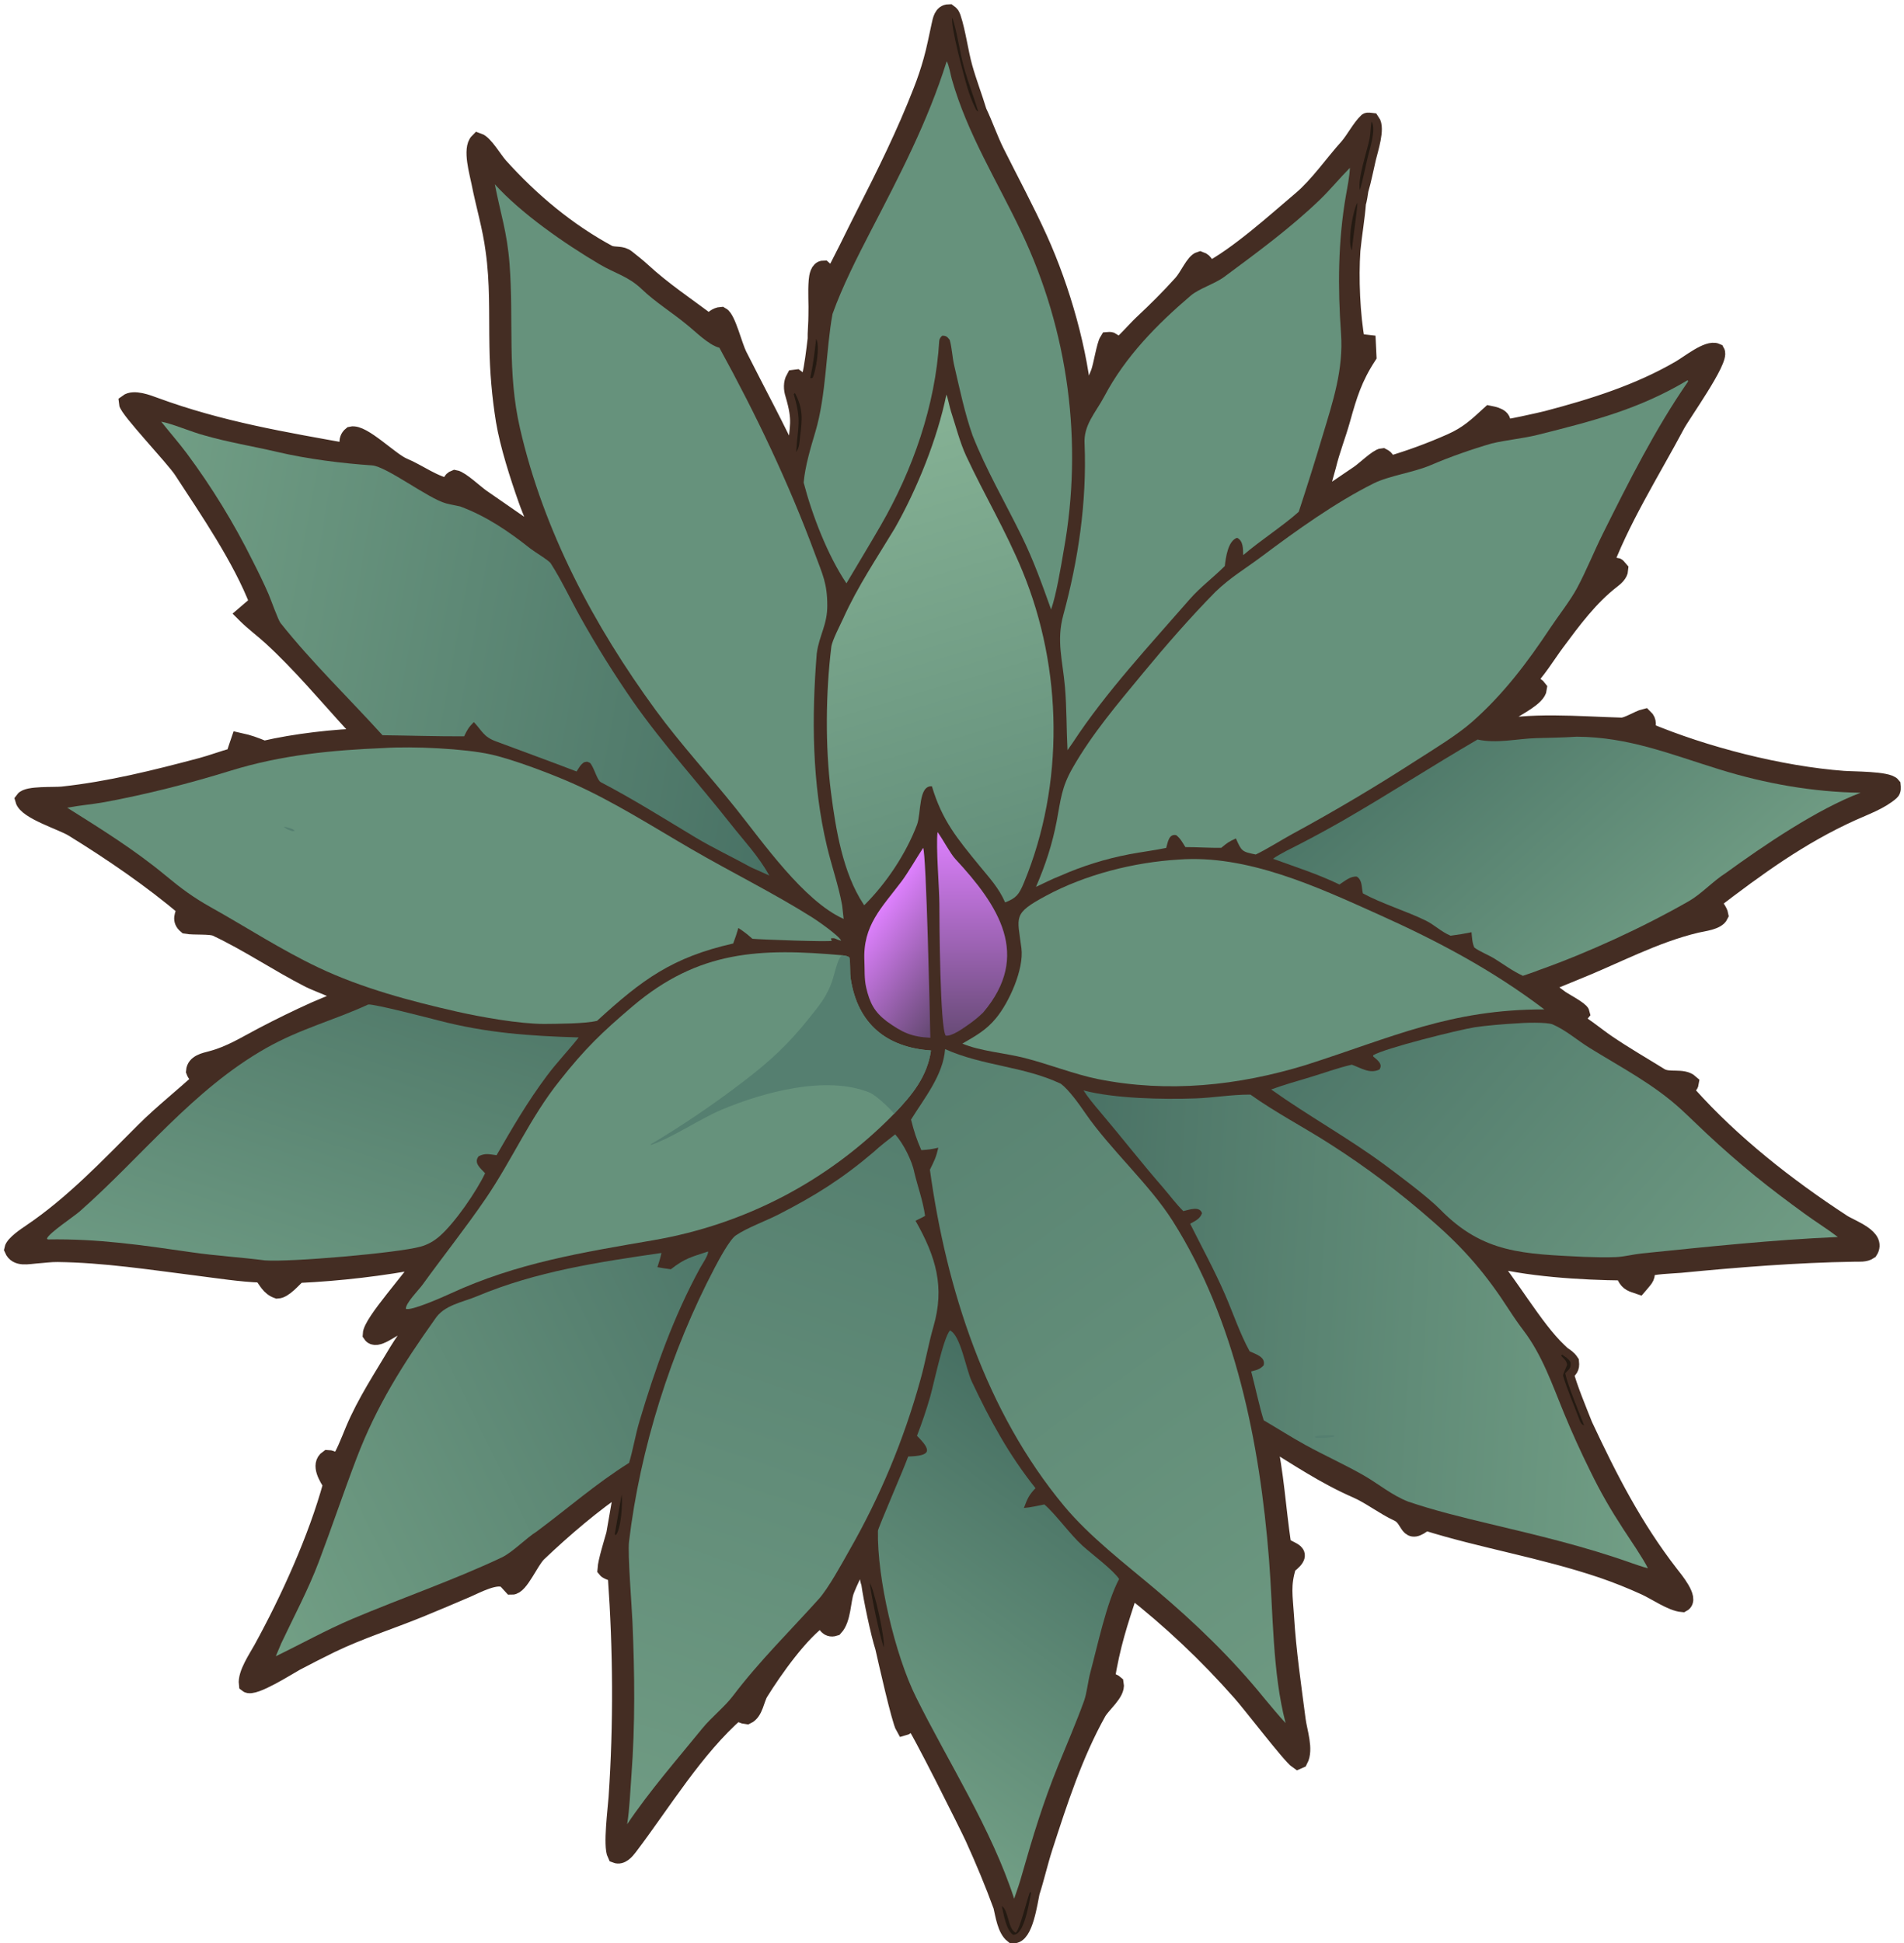 <svg width="446" height="455" viewBox="0 0 446 455" fill="none" xmlns="http://www.w3.org/2000/svg">
<mask id="path-1-outside-1_3014_529" maskUnits="userSpaceOnUse" x="0" y="0" width="446" height="456" fill="black">
<rect fill="white" width="446" height="456"/>
<path d="M194.435 66.016C197.27 60.99 199.861 55.404 202.492 50.253C207.32 40.798 212.085 31.168 215.923 21.267C216.83 18.963 217.618 16.615 218.285 14.231C219.069 11.473 219.567 8.735 220.188 5.946C220.464 4.702 220.73 3.03 222.25 3C222.844 3.438 222.787 3.454 223.087 4.146C224.266 7.712 224.784 12.138 225.815 15.819C226.793 19.316 228.102 22.653 229.152 26.138C230.616 29.193 231.791 32.652 233.299 35.666C236.67 42.414 240.294 49.119 243.406 55.993C248.639 67.551 252.957 82.426 253.906 95.154C255.241 92.513 256.399 90.096 257.473 87.336C258.12 85.672 258.823 80.884 259.54 79.746C260.388 79.688 259.954 79.638 260.846 80.172C261.151 80.759 261.244 81.007 261.469 81.632C262.97 80.752 266.053 77.15 267.535 75.767C270.824 72.697 273.813 69.721 276.827 66.384C278.375 64.668 279.686 61.3 281.11 60.88C282.405 61.317 282.465 62.338 282.765 63.563C289.899 59.894 298.699 51.886 304.868 46.67C308.72 43.411 312.409 38.109 315.794 34.37C317.321 32.569 318.654 29.933 320.232 28.438C320.4 28.279 320.953 28.411 321.27 28.445C322.444 30.068 320.836 34.922 320.347 36.961C319.779 39.337 319.237 42.21 318.549 44.506C318.446 45.141 318.213 46.944 317.983 47.423C317.71 51.07 317.024 54.906 316.665 58.626C316.231 65.095 316.578 73.748 317.748 80.097L320.287 80.386L320.431 83.391C317.137 88.459 315.909 92.435 314.313 98.165C313.311 101.768 311.877 105.355 310.993 109.013C310.429 110.981 309.264 115.566 308.464 117.295L308.888 117.062C312.143 115.263 315.183 113.004 318.276 110.953C319.62 110.063 322.727 107.025 323.823 106.942C324.808 107.44 324.811 107.904 324.993 108.959C330.152 107.452 334.989 105.687 339.911 103.501C343.788 101.78 345.924 99.79 348.966 96.995C350.96 97.394 352.684 97.97 351.507 100.3C351.984 100.592 361.422 98.437 362.354 98.192C373.116 95.363 383.861 92.004 393.526 86.373C395.696 85.12 400.117 81.511 402.042 82.379C403.12 84.27 394.044 96.907 392.699 99.434C386.869 110.396 379.406 122.127 375.261 133.83C376.081 133.758 377.875 133.742 378.421 133.361L378.323 132.49C378.922 132.586 378.886 132.767 379.406 133.351C379.334 134.358 378.378 135.182 377.58 135.799C372.418 139.779 368.427 145.175 364.562 150.377C362.508 153.14 359.83 157.526 357.366 159.8C358.471 160.103 359.71 160.288 360.37 161.192C360.149 163.262 355.35 165.537 353.72 166.699C351.838 168.041 350.167 169.425 348.397 170.916C358.433 168.629 369.601 169.736 379.812 170.017C381.2 170.056 383.822 168.324 385.215 167.987C386.145 168.864 385.932 169.91 385.555 171.053C399.206 176.817 417.068 181.383 431.835 182.482C434.1 182.651 442.16 182.567 443.222 183.914C443.265 184.387 443.356 185.018 442.937 185.387C440.508 187.533 436.831 188.838 433.834 190.191C421.659 195.688 411.609 203.028 401.025 211.126C401.612 212.02 402.701 213.265 402.871 214.256C402.176 215.739 398.99 216.04 397.412 216.414C387.425 218.782 378.198 223.849 368.686 227.623C366.217 228.601 363.63 229.838 361.074 230.449C362.551 231.64 363.961 232.731 365.505 233.834C366.43 234.496 370.213 236.461 370.39 237.221C369.798 237.981 369.379 238.197 368.571 238.756C371.409 240.367 373.857 242.505 376.554 244.336C380.524 247.033 384.798 249.495 388.883 252.032C390.937 253.307 394.143 251.953 395.94 253.564C395.763 254.707 394.025 254.654 395.48 256.28C405.848 267.859 418.592 277.831 431.591 286.32C433.638 287.655 439.928 289.7 437.883 292.87C436.901 293.546 435.45 293.392 434.273 293.411C420.685 293.625 407.138 294.713 393.618 296.022C392.225 296.156 386.426 296.312 385.594 297.084C385.819 298.93 385.464 299.146 384.326 300.517C384.184 300.685 384.043 300.853 383.899 301.02C382.374 300.498 381.502 300.368 380.747 298.865C380.576 298.515 380.418 298.16 380.274 297.801C370.661 297.71 357.251 296.916 348.117 294.298C353.324 300.162 359.377 310.959 365.003 316.293L365.888 317.137C366.801 317.785 367.279 318.017 367.885 318.923C368.031 320.364 367.609 320.494 366.634 321.532C367.252 324.401 369.925 330.804 371.069 333.707C376.911 346.192 382.748 357.592 391.239 368.547C392.155 369.729 396.089 374.404 394.085 375.451C391.58 375.252 387.845 372.615 385.352 371.486C382.075 369.99 378.728 368.655 375.321 367.485C361.127 362.705 347.455 360.579 333.911 356.335C329.397 360.027 330.59 355.655 327.462 354.216C324.23 352.735 320.92 350.155 317.83 348.805C310.302 345.519 303.928 341.206 296.949 336.901C298.728 344.792 299.205 353.171 300.38 361.156C300.704 363.369 306.666 362.765 301.67 366.557C300.212 371.179 300.831 373.716 301.121 378.489C301.617 386.642 302.799 394.62 303.849 402.706C304.213 405.499 305.707 409.581 304.405 412.046L303.997 412.226C302.341 411.128 293.09 398.99 290.642 396.265C282.798 387.359 274.144 379.201 264.792 371.896C262.009 380.433 260.484 384.839 259.043 393.551C259.981 393.894 260.499 393.58 261.244 394.234C261.659 396.37 258.219 398.969 257.13 400.92C251.614 410.804 248.047 421.832 244.573 432.562C243.451 436.045 242.644 439.67 241.543 443.076C241.064 445.277 239.983 453.296 237.276 452.992C235.617 451.702 235.157 448.365 234.665 446.284C232.692 440.878 230.432 435.479 228.051 430.241C226.975 427.868 214.966 403.816 213.948 403.054C213.135 402.447 212.524 404.171 211.775 404.365C210.838 402.773 207.637 388.509 206.998 385.702C205.901 382.279 204.241 374.32 203.728 370.654C202.912 368.523 203.219 364.611 202.398 363.712C201.601 364.359 198.492 371.256 198.044 372.56C197.282 374.78 197.352 379.102 195.524 381.051C193.82 381.608 193.3 379.958 192.66 378.656C187.64 381.938 181.231 391.014 177.985 396.262C177.031 397.801 176.797 400.841 174.946 401.704C173.919 401.591 173.612 401.311 172.69 400.771C162.837 409.373 155.249 422.021 147.354 432.43C146.639 433.375 145.505 434.707 144.258 434.214C143.244 432.183 144.368 423.586 144.555 420.842C145.722 403.643 145.606 386.337 144.382 369.173C144.304 368.077 142.51 368.12 141.95 367.411C142.062 365.637 143.444 361.195 144.001 359.217L145.621 349.911C145.608 349.489 145.815 347.911 145.87 347.403C138.995 352.023 132.068 357.93 126.067 363.649C124.15 365.476 121.814 371.414 119.869 371.374C119.602 371.088 118.709 370.05 118.49 369.892C116.434 368.406 111.427 371.155 109.358 372.038C105.736 373.596 102.101 375.125 98.454 376.626C91.598 379.436 84.262 381.747 77.598 384.961C74.799 386.333 72.019 387.747 69.261 389.202C67.613 390.094 59.323 395.411 57.942 394.294C57.64 391.916 60.212 388.183 61.351 386.11C67.683 374.6 74.23 360.181 77.696 347.497C76.755 346.025 74.73 342.932 76.812 341.491C77.943 341.515 78.382 342.273 78.912 343.133C80.694 340.516 81.667 337.766 82.882 334.863C85.618 328.333 89.556 322.438 93.15 316.365C94.257 314.493 95.706 312.729 96.647 310.784L96.497 310.502C94.413 311.154 94.665 310.238 93.188 310.523C91.832 310.784 88.125 314.155 86.964 312.403C87.088 309.545 96.754 299.141 98.99 295.276L99.189 294.926C89.487 296.772 79.668 297.93 69.803 298.393C68.559 299.546 66.521 301.974 65.002 302.044C63.083 301.363 62.585 299.858 61.337 298.311C56.295 298.127 51.197 297.305 46.176 296.674C35.342 295.31 24.472 293.615 13.531 293.481C11.814 293.459 10.251 293.704 8.57 293.814C6.589 293.944 3.94 294.701 3 292.486C3.237 291.266 6.106 289.338 7.159 288.636C17.097 281.933 25.308 273.233 33.75 264.807C38.198 260.367 42.929 256.735 47.419 252.528L47.22 252.391L46.897 252.161C46.192 251.672 45.879 251.607 45.576 250.795C45.72 248.911 47.893 248.481 49.485 248.064C53.97 246.887 57.419 244.665 61.512 242.522C65.552 240.4 69.655 238.401 73.815 236.526C74.368 236.272 81.925 233.081 81.609 233.352C80.88 232.635 74.105 230.097 72.51 229.286C65.107 225.525 58.145 220.756 50.653 217.237C49.325 216.614 45.508 216.968 43.671 216.652C42.209 215.448 42.898 214.254 43.525 212.712C35.538 205.905 26.027 199.429 17.076 193.913C14.579 192.375 6.269 189.874 5.556 187.26C6.491 185.973 12.623 186.367 14.641 186.151C25.67 184.967 36.424 182.275 47.124 179.435C49.684 178.755 52.246 177.768 54.88 177.05C55.207 175.926 55.662 174.678 56.04 173.556C58.433 174.078 59.551 174.539 61.84 175.451C69.066 173.764 78.514 172.653 85.895 172.523C84.804 171.697 83.821 170.732 82.897 169.724C76.512 162.764 70.432 155.433 63.448 149.057C61.554 147.328 59.484 145.816 57.648 144.006L57.429 143.787C58.461 142.91 59.486 142.025 60.505 141.133C56.488 130.704 48.79 119.489 42.678 110.12C40.737 107.144 29.936 95.851 29.821 94.297C31.334 93.157 34.61 94.431 36.196 95.014C51.574 100.672 66.441 103.129 82.449 105.994C81.591 104.76 80.947 102.944 82.307 101.857C84.967 101.233 91.439 107.958 94.531 109.221C97.85 110.576 101.915 113.662 105.6 114.111C105.697 113.064 105.543 112.434 106.564 112.046C107.926 112.276 111.298 115.463 112.761 116.484L121.216 122.339C123.055 123.592 125.329 124.993 126.962 126.448C126.021 123.28 124.494 120.095 123.391 116.972C121.439 111.449 119.104 104.189 118.152 98.481C117.227 92.716 116.724 86.892 116.646 81.055C116.507 73.4 116.819 66.177 115.727 58.546C115.04 53.189 113.453 48.006 112.418 42.724C111.972 40.445 110.327 34.827 112.027 33.138C113.515 33.65 115.724 37.455 117.006 38.879C124.382 47.076 132.922 54.215 142.658 59.448C144.139 59.963 145.568 59.439 146.847 60.479C148.026 61.427 149.296 62.408 150.407 63.432C155.317 67.961 160.749 71.555 166.083 75.552C167.017 74.779 167.778 73.935 168.939 73.859C170.369 74.62 171.879 80.965 172.987 83.166C177.325 91.779 181.939 100.225 185.953 108.99C186.099 107.912 186.202 106.861 186.497 105.817C186.872 99.612 187.843 98.763 185.923 92.278C185.539 91.094 185.476 89.679 186.099 88.568L186.557 88.51C187.321 89.026 188.492 90.85 189.34 91.844C189.419 90.43 189.488 89.913 189.795 88.53C190.477 85.306 190.804 82.605 191.186 79.35C191.123 78.311 191.391 75.267 191.367 73.813C191.454 71.136 191.209 68.383 191.428 65.717C191.507 64.751 191.779 63.012 192.925 63.001C193.896 63.823 194.091 64.81 194.435 66.016Z"/>
</mask>
<path d="M194.435 66.016C197.27 60.99 199.861 55.404 202.492 50.253C207.32 40.798 212.085 31.168 215.923 21.267C216.83 18.963 217.618 16.615 218.285 14.231C219.069 11.473 219.567 8.735 220.188 5.946C220.464 4.702 220.73 3.03 222.25 3C222.844 3.438 222.787 3.454 223.087 4.146C224.266 7.712 224.784 12.138 225.815 15.819C226.793 19.316 228.102 22.653 229.152 26.138C230.616 29.193 231.791 32.652 233.299 35.666C236.67 42.414 240.294 49.119 243.406 55.993C248.639 67.551 252.957 82.426 253.906 95.154C255.241 92.513 256.399 90.096 257.473 87.336C258.12 85.672 258.823 80.884 259.54 79.746C260.388 79.688 259.954 79.638 260.846 80.172C261.151 80.759 261.244 81.007 261.469 81.632C262.97 80.752 266.053 77.15 267.535 75.767C270.824 72.697 273.813 69.721 276.827 66.384C278.375 64.668 279.686 61.3 281.11 60.88C282.405 61.317 282.465 62.338 282.765 63.563C289.899 59.894 298.699 51.886 304.868 46.67C308.72 43.411 312.409 38.109 315.794 34.37C317.321 32.569 318.654 29.933 320.232 28.438C320.4 28.279 320.953 28.411 321.27 28.445C322.444 30.068 320.836 34.922 320.347 36.961C319.779 39.337 319.237 42.21 318.549 44.506C318.446 45.141 318.213 46.944 317.983 47.423C317.71 51.07 317.024 54.906 316.665 58.626C316.231 65.095 316.578 73.748 317.748 80.097L320.287 80.386L320.431 83.391C317.137 88.459 315.909 92.435 314.313 98.165C313.311 101.768 311.877 105.355 310.993 109.013C310.429 110.981 309.264 115.566 308.464 117.295L308.888 117.062C312.143 115.263 315.183 113.004 318.276 110.953C319.62 110.063 322.727 107.025 323.823 106.942C324.808 107.44 324.811 107.904 324.993 108.959C330.152 107.452 334.989 105.687 339.911 103.501C343.788 101.78 345.924 99.79 348.966 96.995C350.96 97.394 352.684 97.97 351.507 100.3C351.984 100.592 361.422 98.437 362.354 98.192C373.116 95.363 383.861 92.004 393.526 86.373C395.696 85.12 400.117 81.511 402.042 82.379C403.12 84.27 394.044 96.907 392.699 99.434C386.869 110.396 379.406 122.127 375.261 133.83C376.081 133.758 377.875 133.742 378.421 133.361L378.323 132.49C378.922 132.586 378.886 132.767 379.406 133.351C379.334 134.358 378.378 135.182 377.58 135.799C372.418 139.779 368.427 145.175 364.562 150.377C362.508 153.14 359.83 157.526 357.366 159.8C358.471 160.103 359.71 160.288 360.37 161.192C360.149 163.262 355.35 165.537 353.72 166.699C351.838 168.041 350.167 169.425 348.397 170.916C358.433 168.629 369.601 169.736 379.812 170.017C381.2 170.056 383.822 168.324 385.215 167.987C386.145 168.864 385.932 169.91 385.555 171.053C399.206 176.817 417.068 181.383 431.835 182.482C434.1 182.651 442.16 182.567 443.222 183.914C443.265 184.387 443.356 185.018 442.937 185.387C440.508 187.533 436.831 188.838 433.834 190.191C421.659 195.688 411.609 203.028 401.025 211.126C401.612 212.02 402.701 213.265 402.871 214.256C402.176 215.739 398.99 216.04 397.412 216.414C387.425 218.782 378.198 223.849 368.686 227.623C366.217 228.601 363.63 229.838 361.074 230.449C362.551 231.64 363.961 232.731 365.505 233.834C366.43 234.496 370.213 236.461 370.39 237.221C369.798 237.981 369.379 238.197 368.571 238.756C371.409 240.367 373.857 242.505 376.554 244.336C380.524 247.033 384.798 249.495 388.883 252.032C390.937 253.307 394.143 251.953 395.94 253.564C395.763 254.707 394.025 254.654 395.48 256.28C405.848 267.859 418.592 277.831 431.591 286.32C433.638 287.655 439.928 289.7 437.883 292.87C436.901 293.546 435.45 293.392 434.273 293.411C420.685 293.625 407.138 294.713 393.618 296.022C392.225 296.156 386.426 296.312 385.594 297.084C385.819 298.93 385.464 299.146 384.326 300.517C384.184 300.685 384.043 300.853 383.899 301.02C382.374 300.498 381.502 300.368 380.747 298.865C380.576 298.515 380.418 298.16 380.274 297.801C370.661 297.71 357.251 296.916 348.117 294.298C353.324 300.162 359.377 310.959 365.003 316.293L365.888 317.137C366.801 317.785 367.279 318.017 367.885 318.923C368.031 320.364 367.609 320.494 366.634 321.532C367.252 324.401 369.925 330.804 371.069 333.707C376.911 346.192 382.748 357.592 391.239 368.547C392.155 369.729 396.089 374.404 394.085 375.451C391.58 375.252 387.845 372.615 385.352 371.486C382.075 369.99 378.728 368.655 375.321 367.485C361.127 362.705 347.455 360.579 333.911 356.335C329.397 360.027 330.59 355.655 327.462 354.216C324.23 352.735 320.92 350.155 317.83 348.805C310.302 345.519 303.928 341.206 296.949 336.901C298.728 344.792 299.205 353.171 300.38 361.156C300.704 363.369 306.666 362.765 301.67 366.557C300.212 371.179 300.831 373.716 301.121 378.489C301.617 386.642 302.799 394.62 303.849 402.706C304.213 405.499 305.707 409.581 304.405 412.046L303.997 412.226C302.341 411.128 293.09 398.99 290.642 396.265C282.798 387.359 274.144 379.201 264.792 371.896C262.009 380.433 260.484 384.839 259.043 393.551C259.981 393.894 260.499 393.58 261.244 394.234C261.659 396.37 258.219 398.969 257.13 400.92C251.614 410.804 248.047 421.832 244.573 432.562C243.451 436.045 242.644 439.67 241.543 443.076C241.064 445.277 239.983 453.296 237.276 452.992C235.617 451.702 235.157 448.365 234.665 446.284C232.692 440.878 230.432 435.479 228.051 430.241C226.975 427.868 214.966 403.816 213.948 403.054C213.135 402.447 212.524 404.171 211.775 404.365C210.838 402.773 207.637 388.509 206.998 385.702C205.901 382.279 204.241 374.32 203.728 370.654C202.912 368.523 203.219 364.611 202.398 363.712C201.601 364.359 198.492 371.256 198.044 372.56C197.282 374.78 197.352 379.102 195.524 381.051C193.82 381.608 193.3 379.958 192.66 378.656C187.64 381.938 181.231 391.014 177.985 396.262C177.031 397.801 176.797 400.841 174.946 401.704C173.919 401.591 173.612 401.311 172.69 400.771C162.837 409.373 155.249 422.021 147.354 432.43C146.639 433.375 145.505 434.707 144.258 434.214C143.244 432.183 144.368 423.586 144.555 420.842C145.722 403.643 145.606 386.337 144.382 369.173C144.304 368.077 142.51 368.12 141.95 367.411C142.062 365.637 143.444 361.195 144.001 359.217L145.621 349.911C145.608 349.489 145.815 347.911 145.87 347.403C138.995 352.023 132.068 357.93 126.067 363.649C124.15 365.476 121.814 371.414 119.869 371.374C119.602 371.088 118.709 370.05 118.49 369.892C116.434 368.406 111.427 371.155 109.358 372.038C105.736 373.596 102.101 375.125 98.454 376.626C91.598 379.436 84.262 381.747 77.598 384.961C74.799 386.333 72.019 387.747 69.261 389.202C67.613 390.094 59.323 395.411 57.942 394.294C57.64 391.916 60.212 388.183 61.351 386.11C67.683 374.6 74.23 360.181 77.696 347.497C76.755 346.025 74.73 342.932 76.812 341.491C77.943 341.515 78.382 342.273 78.912 343.133C80.694 340.516 81.667 337.766 82.882 334.863C85.618 328.333 89.556 322.438 93.15 316.365C94.257 314.493 95.706 312.729 96.647 310.784L96.497 310.502C94.413 311.154 94.665 310.238 93.188 310.523C91.832 310.784 88.125 314.155 86.964 312.403C87.088 309.545 96.754 299.141 98.99 295.276L99.189 294.926C89.487 296.772 79.668 297.93 69.803 298.393C68.559 299.546 66.521 301.974 65.002 302.044C63.083 301.363 62.585 299.858 61.337 298.311C56.295 298.127 51.197 297.305 46.176 296.674C35.342 295.31 24.472 293.615 13.531 293.481C11.814 293.459 10.251 293.704 8.57 293.814C6.589 293.944 3.94 294.701 3 292.486C3.237 291.266 6.106 289.338 7.159 288.636C17.097 281.933 25.308 273.233 33.75 264.807C38.198 260.367 42.929 256.735 47.419 252.528L47.22 252.391L46.897 252.161C46.192 251.672 45.879 251.607 45.576 250.795C45.72 248.911 47.893 248.481 49.485 248.064C53.97 246.887 57.419 244.665 61.512 242.522C65.552 240.4 69.655 238.401 73.815 236.526C74.368 236.272 81.925 233.081 81.609 233.352C80.88 232.635 74.105 230.097 72.51 229.286C65.107 225.525 58.145 220.756 50.653 217.237C49.325 216.614 45.508 216.968 43.671 216.652C42.209 215.448 42.898 214.254 43.525 212.712C35.538 205.905 26.027 199.429 17.076 193.913C14.579 192.375 6.269 189.874 5.556 187.26C6.491 185.973 12.623 186.367 14.641 186.151C25.67 184.967 36.424 182.275 47.124 179.435C49.684 178.755 52.246 177.768 54.88 177.05C55.207 175.926 55.662 174.678 56.04 173.556C58.433 174.078 59.551 174.539 61.84 175.451C69.066 173.764 78.514 172.653 85.895 172.523C84.804 171.697 83.821 170.732 82.897 169.724C76.512 162.764 70.432 155.433 63.448 149.057C61.554 147.328 59.484 145.816 57.648 144.006L57.429 143.787C58.461 142.91 59.486 142.025 60.505 141.133C56.488 130.704 48.79 119.489 42.678 110.12C40.737 107.144 29.936 95.851 29.821 94.297C31.334 93.157 34.61 94.431 36.196 95.014C51.574 100.672 66.441 103.129 82.449 105.994C81.591 104.76 80.947 102.944 82.307 101.857C84.967 101.233 91.439 107.958 94.531 109.221C97.85 110.576 101.915 113.662 105.6 114.111C105.697 113.064 105.543 112.434 106.564 112.046C107.926 112.276 111.298 115.463 112.761 116.484L121.216 122.339C123.055 123.592 125.329 124.993 126.962 126.448C126.021 123.28 124.494 120.095 123.391 116.972C121.439 111.449 119.104 104.189 118.152 98.481C117.227 92.716 116.724 86.892 116.646 81.055C116.507 73.4 116.819 66.177 115.727 58.546C115.04 53.189 113.453 48.006 112.418 42.724C111.972 40.445 110.327 34.827 112.027 33.138C113.515 33.65 115.724 37.455 117.006 38.879C124.382 47.076 132.922 54.215 142.658 59.448C144.139 59.963 145.568 59.439 146.847 60.479C148.026 61.427 149.296 62.408 150.407 63.432C155.317 67.961 160.749 71.555 166.083 75.552C167.017 74.779 167.778 73.935 168.939 73.859C170.369 74.62 171.879 80.965 172.987 83.166C177.325 91.779 181.939 100.225 185.953 108.99C186.099 107.912 186.202 106.861 186.497 105.817C186.872 99.612 187.843 98.763 185.923 92.278C185.539 91.094 185.476 89.679 186.099 88.568L186.557 88.51C187.321 89.026 188.492 90.85 189.34 91.844C189.419 90.43 189.488 89.913 189.795 88.53C190.477 85.306 190.804 82.605 191.186 79.35C191.123 78.311 191.391 75.267 191.367 73.813C191.454 71.136 191.209 68.383 191.428 65.717C191.507 64.751 191.779 63.012 192.925 63.001C193.896 63.823 194.091 64.81 194.435 66.016Z" fill="#442D23"/>
<path d="M194.435 66.016C197.27 60.99 199.861 55.404 202.492 50.253C207.32 40.798 212.085 31.168 215.923 21.267C216.83 18.963 217.618 16.615 218.285 14.231C219.069 11.473 219.567 8.735 220.188 5.946C220.464 4.702 220.73 3.03 222.25 3C222.844 3.438 222.787 3.454 223.087 4.146C224.266 7.712 224.784 12.138 225.815 15.819C226.793 19.316 228.102 22.653 229.152 26.138C230.616 29.193 231.791 32.652 233.299 35.666C236.67 42.414 240.294 49.119 243.406 55.993C248.639 67.551 252.957 82.426 253.906 95.154C255.241 92.513 256.399 90.096 257.473 87.336C258.12 85.672 258.823 80.884 259.54 79.746C260.388 79.688 259.954 79.638 260.846 80.172C261.151 80.759 261.244 81.007 261.469 81.632C262.97 80.752 266.053 77.15 267.535 75.767C270.824 72.697 273.813 69.721 276.827 66.384C278.375 64.668 279.686 61.3 281.11 60.88C282.405 61.317 282.465 62.338 282.765 63.563C289.899 59.894 298.699 51.886 304.868 46.67C308.72 43.411 312.409 38.109 315.794 34.37C317.321 32.569 318.654 29.933 320.232 28.438C320.4 28.279 320.953 28.411 321.27 28.445C322.444 30.068 320.836 34.922 320.347 36.961C319.779 39.337 319.237 42.21 318.549 44.506C318.446 45.141 318.213 46.944 317.983 47.423C317.71 51.07 317.024 54.906 316.665 58.626C316.231 65.095 316.578 73.748 317.748 80.097L320.287 80.386L320.431 83.391C317.137 88.459 315.909 92.435 314.313 98.165C313.311 101.768 311.877 105.355 310.993 109.013C310.429 110.981 309.264 115.566 308.464 117.295L308.888 117.062C312.143 115.263 315.183 113.004 318.276 110.953C319.62 110.063 322.727 107.025 323.823 106.942C324.808 107.44 324.811 107.904 324.993 108.959C330.152 107.452 334.989 105.687 339.911 103.501C343.788 101.78 345.924 99.79 348.966 96.995C350.96 97.394 352.684 97.97 351.507 100.3C351.984 100.592 361.422 98.437 362.354 98.192C373.116 95.363 383.861 92.004 393.526 86.373C395.696 85.12 400.117 81.511 402.042 82.379C403.12 84.27 394.044 96.907 392.699 99.434C386.869 110.396 379.406 122.127 375.261 133.83C376.081 133.758 377.875 133.742 378.421 133.361L378.323 132.49C378.922 132.586 378.886 132.767 379.406 133.351C379.334 134.358 378.378 135.182 377.58 135.799C372.418 139.779 368.427 145.175 364.562 150.377C362.508 153.14 359.83 157.526 357.366 159.8C358.471 160.103 359.71 160.288 360.37 161.192C360.149 163.262 355.35 165.537 353.72 166.699C351.838 168.041 350.167 169.425 348.397 170.916C358.433 168.629 369.601 169.736 379.812 170.017C381.2 170.056 383.822 168.324 385.215 167.987C386.145 168.864 385.932 169.91 385.555 171.053C399.206 176.817 417.068 181.383 431.835 182.482C434.1 182.651 442.16 182.567 443.222 183.914C443.265 184.387 443.356 185.018 442.937 185.387C440.508 187.533 436.831 188.838 433.834 190.191C421.659 195.688 411.609 203.028 401.025 211.126C401.612 212.02 402.701 213.265 402.871 214.256C402.176 215.739 398.99 216.04 397.412 216.414C387.425 218.782 378.198 223.849 368.686 227.623C366.217 228.601 363.63 229.838 361.074 230.449C362.551 231.64 363.961 232.731 365.505 233.834C366.43 234.496 370.213 236.461 370.39 237.221C369.798 237.981 369.379 238.197 368.571 238.756C371.409 240.367 373.857 242.505 376.554 244.336C380.524 247.033 384.798 249.495 388.883 252.032C390.937 253.307 394.143 251.953 395.94 253.564C395.763 254.707 394.025 254.654 395.48 256.28C405.848 267.859 418.592 277.831 431.591 286.32C433.638 287.655 439.928 289.7 437.883 292.87C436.901 293.546 435.45 293.392 434.273 293.411C420.685 293.625 407.138 294.713 393.618 296.022C392.225 296.156 386.426 296.312 385.594 297.084C385.819 298.93 385.464 299.146 384.326 300.517C384.184 300.685 384.043 300.853 383.899 301.02C382.374 300.498 381.502 300.368 380.747 298.865C380.576 298.515 380.418 298.16 380.274 297.801C370.661 297.71 357.251 296.916 348.117 294.298C353.324 300.162 359.377 310.959 365.003 316.293L365.888 317.137C366.801 317.785 367.279 318.017 367.885 318.923C368.031 320.364 367.609 320.494 366.634 321.532C367.252 324.401 369.925 330.804 371.069 333.707C376.911 346.192 382.748 357.592 391.239 368.547C392.155 369.729 396.089 374.404 394.085 375.451C391.58 375.252 387.845 372.615 385.352 371.486C382.075 369.99 378.728 368.655 375.321 367.485C361.127 362.705 347.455 360.579 333.911 356.335C329.397 360.027 330.59 355.655 327.462 354.216C324.23 352.735 320.92 350.155 317.83 348.805C310.302 345.519 303.928 341.206 296.949 336.901C298.728 344.792 299.205 353.171 300.38 361.156C300.704 363.369 306.666 362.765 301.67 366.557C300.212 371.179 300.831 373.716 301.121 378.489C301.617 386.642 302.799 394.62 303.849 402.706C304.213 405.499 305.707 409.581 304.405 412.046L303.997 412.226C302.341 411.128 293.09 398.99 290.642 396.265C282.798 387.359 274.144 379.201 264.792 371.896C262.009 380.433 260.484 384.839 259.043 393.551C259.981 393.894 260.499 393.58 261.244 394.234C261.659 396.37 258.219 398.969 257.13 400.92C251.614 410.804 248.047 421.832 244.573 432.562C243.451 436.045 242.644 439.67 241.543 443.076C241.064 445.277 239.983 453.296 237.276 452.992C235.617 451.702 235.157 448.365 234.665 446.284C232.692 440.878 230.432 435.479 228.051 430.241C226.975 427.868 214.966 403.816 213.948 403.054C213.135 402.447 212.524 404.171 211.775 404.365C210.838 402.773 207.637 388.509 206.998 385.702C205.901 382.279 204.241 374.32 203.728 370.654C202.912 368.523 203.219 364.611 202.398 363.712C201.601 364.359 198.492 371.256 198.044 372.56C197.282 374.78 197.352 379.102 195.524 381.051C193.82 381.608 193.3 379.958 192.66 378.656C187.64 381.938 181.231 391.014 177.985 396.262C177.031 397.801 176.797 400.841 174.946 401.704C173.919 401.591 173.612 401.311 172.69 400.771C162.837 409.373 155.249 422.021 147.354 432.43C146.639 433.375 145.505 434.707 144.258 434.214C143.244 432.183 144.368 423.586 144.555 420.842C145.722 403.643 145.606 386.337 144.382 369.173C144.304 368.077 142.51 368.12 141.95 367.411C142.062 365.637 143.444 361.195 144.001 359.217L145.621 349.911C145.608 349.489 145.815 347.911 145.87 347.403C138.995 352.023 132.068 357.93 126.067 363.649C124.15 365.476 121.814 371.414 119.869 371.374C119.602 371.088 118.709 370.05 118.49 369.892C116.434 368.406 111.427 371.155 109.358 372.038C105.736 373.596 102.101 375.125 98.454 376.626C91.598 379.436 84.262 381.747 77.598 384.961C74.799 386.333 72.019 387.747 69.261 389.202C67.613 390.094 59.323 395.411 57.942 394.294C57.64 391.916 60.212 388.183 61.351 386.11C67.683 374.6 74.23 360.181 77.696 347.497C76.755 346.025 74.73 342.932 76.812 341.491C77.943 341.515 78.382 342.273 78.912 343.133C80.694 340.516 81.667 337.766 82.882 334.863C85.618 328.333 89.556 322.438 93.15 316.365C94.257 314.493 95.706 312.729 96.647 310.784L96.497 310.502C94.413 311.154 94.665 310.238 93.188 310.523C91.832 310.784 88.125 314.155 86.964 312.403C87.088 309.545 96.754 299.141 98.99 295.276L99.189 294.926C89.487 296.772 79.668 297.93 69.803 298.393C68.559 299.546 66.521 301.974 65.002 302.044C63.083 301.363 62.585 299.858 61.337 298.311C56.295 298.127 51.197 297.305 46.176 296.674C35.342 295.31 24.472 293.615 13.531 293.481C11.814 293.459 10.251 293.704 8.57 293.814C6.589 293.944 3.94 294.701 3 292.486C3.237 291.266 6.106 289.338 7.159 288.636C17.097 281.933 25.308 273.233 33.75 264.807C38.198 260.367 42.929 256.735 47.419 252.528L47.22 252.391L46.897 252.161C46.192 251.672 45.879 251.607 45.576 250.795C45.72 248.911 47.893 248.481 49.485 248.064C53.97 246.887 57.419 244.665 61.512 242.522C65.552 240.4 69.655 238.401 73.815 236.526C74.368 236.272 81.925 233.081 81.609 233.352C80.88 232.635 74.105 230.097 72.51 229.286C65.107 225.525 58.145 220.756 50.653 217.237C49.325 216.614 45.508 216.968 43.671 216.652C42.209 215.448 42.898 214.254 43.525 212.712C35.538 205.905 26.027 199.429 17.076 193.913C14.579 192.375 6.269 189.874 5.556 187.26C6.491 185.973 12.623 186.367 14.641 186.151C25.67 184.967 36.424 182.275 47.124 179.435C49.684 178.755 52.246 177.768 54.88 177.05C55.207 175.926 55.662 174.678 56.04 173.556C58.433 174.078 59.551 174.539 61.84 175.451C69.066 173.764 78.514 172.653 85.895 172.523C84.804 171.697 83.821 170.732 82.897 169.724C76.512 162.764 70.432 155.433 63.448 149.057C61.554 147.328 59.484 145.816 57.648 144.006L57.429 143.787C58.461 142.91 59.486 142.025 60.505 141.133C56.488 130.704 48.79 119.489 42.678 110.12C40.737 107.144 29.936 95.851 29.821 94.297C31.334 93.157 34.61 94.431 36.196 95.014C51.574 100.672 66.441 103.129 82.449 105.994C81.591 104.76 80.947 102.944 82.307 101.857C84.967 101.233 91.439 107.958 94.531 109.221C97.85 110.576 101.915 113.662 105.6 114.111C105.697 113.064 105.543 112.434 106.564 112.046C107.926 112.276 111.298 115.463 112.761 116.484L121.216 122.339C123.055 123.592 125.329 124.993 126.962 126.448C126.021 123.28 124.494 120.095 123.391 116.972C121.439 111.449 119.104 104.189 118.152 98.481C117.227 92.716 116.724 86.892 116.646 81.055C116.507 73.4 116.819 66.177 115.727 58.546C115.04 53.189 113.453 48.006 112.418 42.724C111.972 40.445 110.327 34.827 112.027 33.138C113.515 33.65 115.724 37.455 117.006 38.879C124.382 47.076 132.922 54.215 142.658 59.448C144.139 59.963 145.568 59.439 146.847 60.479C148.026 61.427 149.296 62.408 150.407 63.432C155.317 67.961 160.749 71.555 166.083 75.552C167.017 74.779 167.778 73.935 168.939 73.859C170.369 74.62 171.879 80.965 172.987 83.166C177.325 91.779 181.939 100.225 185.953 108.99C186.099 107.912 186.202 106.861 186.497 105.817C186.872 99.612 187.843 98.763 185.923 92.278C185.539 91.094 185.476 89.679 186.099 88.568L186.557 88.51C187.321 89.026 188.492 90.85 189.34 91.844C189.419 90.43 189.488 89.913 189.795 88.53C190.477 85.306 190.804 82.605 191.186 79.35C191.123 78.311 191.391 75.267 191.367 73.813C191.454 71.136 191.209 68.383 191.428 65.717C191.507 64.751 191.779 63.012 192.925 63.001C193.896 63.823 194.091 64.81 194.435 66.016Z" stroke="#442D23" stroke-width="4" mask="url(#path-1-outside-1_3014_529)"/>
<path d="M234.665 446.284C236.24 447.142 236.096 451.692 237.916 452.51C238.853 451.932 240.51 444.896 241.229 443.062L241.543 443.076C241.063 445.277 239.982 453.296 237.276 452.991C235.617 451.702 235.156 448.365 234.665 446.284Z" fill="#241A12"/>
<path d="M223.086 4.146C224.265 7.712 224.783 12.138 225.814 15.819C226.792 19.316 228.101 22.653 229.151 26.138C228.873 25.963 228.717 25.855 228.569 25.549C227.833 24.041 227.176 22.391 226.68 20.788C226.035 18.697 222.491 5.689 223.086 4.146Z" fill="#241A12"/>
<path d="M365.888 317.137C366.801 317.785 367.278 318.017 367.885 318.923C368.031 320.364 367.609 320.494 366.633 321.532C367.252 324.401 369.925 330.804 371.068 333.707C370.323 333.564 370.066 332.662 369.817 331.993C368.589 328.716 367.156 325.461 366.137 322.121C366.051 321.841 366.938 319.957 367.098 319.566C366.907 318.497 366.513 318.355 365.701 317.456L365.888 317.137Z" fill="#241A12"/>
<path d="M321.27 28.445C322.445 30.068 320.836 34.922 320.347 36.961C319.779 39.337 319.237 42.21 318.549 44.506C317.921 42.026 320.302 35.162 320.817 32.437C321.078 31.054 321.018 29.838 321.27 28.445Z" fill="#241A12"/>
<path d="M203.729 370.654C204.709 371.738 207.455 384.12 206.998 385.702C205.901 382.279 204.242 374.32 203.729 370.654Z" fill="#241A12"/>
<path d="M185.923 92.278L186.217 92.025C188.156 95.711 187.928 98.128 187.413 102.192C187.242 103.54 187.322 104.693 186.497 105.817C186.872 99.612 187.843 98.763 185.923 92.278Z" fill="#241A12"/>
<path d="M316.664 58.626C315.547 56.86 316.923 49.075 317.983 47.423C317.709 51.07 317.024 54.906 316.664 58.626Z" fill="#241A12"/>
<path d="M191.186 79.35C192.122 80.811 191.142 86.843 190.36 88.465C189.886 88.563 190.075 88.579 189.795 88.53C190.476 85.306 190.803 82.605 191.186 79.35Z" fill="#241A12"/>
<path d="M145.621 349.911C145.881 351.869 145.493 357.982 144.245 359.442L144.001 359.217L145.621 349.911Z" fill="#241A12"/>
<path d="M395.326 89.012L395.35 89.026L395.417 89.329C387.727 100.428 381.54 112.77 375.52 124.831C373.461 128.953 371.6 133.605 369.438 137.643C367.861 140.593 365.015 144.206 363.133 147.04C357.768 155.125 352.139 162.577 344.825 169.023C341.359 172.078 335.804 175.456 331.782 178.028C322.327 184.138 312.642 189.884 302.748 195.252C300.135 196.68 296.695 198.868 294.156 200.066C290.908 199.416 290.843 199.32 289.498 196.302C287.767 197.106 287.489 197.327 286.072 198.502C283.491 198.544 280.393 198.333 277.668 198.334C276.996 197.268 276.5 196.277 275.505 195.53C273.786 195.198 273.571 197.177 273.173 198.526C270.373 199.107 267.35 199.476 264.502 200.02C258.94 201.08 253.52 202.773 248.344 205.066C246.678 205.695 244.34 206.87 242.677 207.646C244.885 202.54 246.496 197.653 247.538 192.186C248.497 187.153 248.636 184.367 251.252 179.807C255.823 171.788 261.843 164.746 267.712 157.635C273.043 151.175 278.823 144.543 284.701 138.575C288.177 135.209 291.74 133.139 295.635 130.222C303.678 124.202 312.797 117.654 321.794 113.167C325.381 111.379 331.122 110.626 335.159 108.896C339.673 106.96 344.746 105.185 349.416 103.832C352.882 103.006 356.795 102.663 360.245 101.798C373.077 98.579 383.92 95.841 395.326 89.012Z" fill="#66927C"/>
<path d="M90.067 175.132C96.612 174.707 108.776 175.246 115.033 176.65C120.323 177.838 129.149 181.204 134.089 183.388C143.547 187.57 153.028 193.619 162.033 198.845C171.455 204.313 181.156 209.058 190.344 214.851C191.539 215.605 196.582 219.108 197.032 220.249C195.648 219.949 195.743 219.489 194.612 219.725L194.843 220.263C194.335 220.578 178.137 219.976 176.251 219.8C174.981 218.688 174.362 218.193 172.958 217.266C172.569 218.621 172.24 219.586 171.744 220.902C157.461 224.139 150.421 229.353 139.861 239.007C137.02 239.707 130.582 239.698 127.482 239.736C121.628 239.731 112.773 238.142 107.132 236.881C96.107 234.38 84.791 231.372 74.55 226.515C65.893 222.408 57.712 217.074 49.364 212.409C45.259 210.115 42.386 207.971 38.77 204.974C31.52 198.964 23.686 194.103 15.74 189.111C18.634 188.565 21.644 188.318 24.565 187.795C34.468 185.954 44.345 183.435 53.972 180.459C65.937 176.761 77.65 175.641 90.067 175.132Z" fill="#66927C"/>
<path d="M66.456 193.543C67.166 193.702 68.597 193.97 69.05 194.487L68.507 194.607C67.482 194.251 67.246 194.235 66.456 193.543Z" fill="#557F70"/>
<path d="M221.382 245.633C230.331 249.627 239.702 249.596 248.496 253.743C250.437 255.201 252.82 258.586 254.199 260.59C260.05 269.096 269.256 277.29 274.664 285.819C289.441 309.118 295.096 337.946 297.254 365.045C298.258 377.64 298.023 391.53 301.15 403.437C299.5 401.663 297.743 399.51 296.161 397.636C288.571 388.262 279.926 379.944 270.723 372.177C263.558 366.131 255.251 359.807 249.255 352.598C230.95 330.579 221.684 301.886 217.825 273.871C218.86 271.761 219.268 271.001 219.795 268.719C218.143 269.093 217.503 269.175 215.81 269.283C214.666 266.65 214.104 264.905 213.404 262.131C216.512 257.126 220.941 251.71 221.382 245.633Z" fill="url(#paint0_linear_3014_529)"/>
<path d="M115.91 43.147C122.157 50.059 132.351 57.099 140.469 61.894C144.067 64.019 147.178 64.678 150.369 67.74C153.448 70.694 157.438 73.184 160.742 75.897C162.916 77.612 165.915 80.742 168.51 81.42C177.077 97.013 184.764 113.095 190.928 129.763C192.689 134.523 193.771 136.557 193.788 141.739C193.803 146.342 191.916 148.649 191.32 152.983C190.111 168.009 190.201 183.395 193.705 198.134C194.828 202.857 196.415 207.291 197.27 211.994L197.619 215.151C188.299 210.986 178.721 197.237 172.449 189.39C166.315 181.716 159.389 174.195 153.604 166.288C139.123 146.497 127.338 124.354 121.816 100.331C118.743 87.03 120.386 75.1 119.356 61.754C118.782 54.327 117.259 50.089 115.91 43.147Z" fill="#66927C"/>
<path d="M209.689 265.593C211.566 267.684 213.629 271.692 214.175 274.516C215.015 278.009 216.18 281.053 216.696 284.683C216.059 285.05 215.134 285.476 214.455 285.817C219.246 294.255 221.344 301.32 218.657 310.593C217.496 314.596 216.752 319.026 215.567 323.178C211.716 337.095 206.134 350.474 198.95 363C197.264 365.987 194.053 371.87 191.811 374.363C185.032 381.902 177.847 388.934 171.673 397.089C169.759 399.618 166.601 402.116 164.535 404.653C158.606 411.933 152.147 419.329 146.909 427.108C147.475 423.565 147.623 419.475 147.894 415.855C148.811 403.643 148.67 391.983 148.153 379.79C147.995 376.065 147.006 363.812 147.345 360.955C149.929 339.18 157.171 316.274 167.374 296.895C168.353 295.037 170.891 290.237 172.391 289.228C175.08 287.416 179.43 285.855 182.439 284.311C190.941 279.951 197.222 276.026 204.57 269.788C206.159 268.307 207.975 266.94 209.689 265.593Z" fill="url(#paint1_linear_3014_529)"/>
<path d="M253.808 255.307C261.162 257.234 272.394 257.438 280.044 257.174C284.011 257.037 288.525 256.28 292.574 256.285L292.917 256.287C298.706 260.444 305.582 264.006 311.692 267.945C320.045 273.286 327.98 279.253 335.43 285.793C343.056 292.412 348.141 298.357 353.604 306.846C354.525 308.277 355.831 310.147 356.867 311.506C361.271 317.298 363.601 324.181 366.346 330.845C368.235 335.421 370.282 339.936 372.478 344.373C374.933 349.41 377.203 353.332 380.255 358.018C381.655 360.169 385.025 365.09 386.013 367.19C384.69 366.843 383.41 366.38 382.113 365.941C371.076 362.019 360.142 359.459 348.791 356.75C342.586 355.269 335.946 353.648 329.895 351.591C326.05 350.112 322.89 347.403 319.349 345.385C314.946 342.877 310.285 340.784 305.848 338.351C302.528 336.534 299.299 334.455 296.019 332.547C295.022 329.421 293.989 324.504 293.087 321.102C294.355 320.767 295.125 320.628 296 319.674C296.527 317.727 294.209 317.089 292.728 316.389C290.508 312.403 288.777 307.272 286.933 303.034C284.45 297.324 281.539 292.035 278.785 286.519C279.996 285.834 281.089 285.4 281.559 284.06C281.034 282.295 278.519 283.252 277.186 283.561C275.453 281.852 273.976 279.821 272.375 277.98C267.345 272.205 262.654 266.161 257.698 260.324C256.375 258.763 254.908 257.021 253.808 255.307Z" fill="url(#paint2_linear_3014_529)"/>
<path d="M312.174 336.03L312.51 336.021L312.462 336.388C310.88 336.666 309.923 336.639 308.319 336.646C308.058 336.558 308.178 336.639 308.005 336.342C308.818 336.009 311.155 336.052 312.174 336.03Z" fill="#557F70"/>
<path d="M209.45 260.763C194.084 276.501 174.535 286.684 152.995 290.386C136.313 293.253 121.03 295.708 105.533 302.857C103.873 303.624 96.173 307.047 95.066 306.429C95.029 305.072 98.085 302.03 98.992 300.773C103.877 294.015 109.073 287.5 113.78 280.612C119.909 271.642 124.238 261.578 131.071 253.063C136.999 245.545 141.021 241.685 148.157 235.627C163.656 222.464 178.059 221.94 197.37 223.667C198.097 223.82 198.479 223.772 198.966 224.192C199.267 225.925 199.021 227.553 199.284 229.236C200.923 239.698 207.629 245.24 218.078 245.957C217.184 252.12 213.633 256.39 209.45 260.763Z" fill="#66927C"/>
<path d="M197.37 223.667C198.097 223.82 198.479 223.773 198.966 224.192C199.267 225.925 199.021 227.553 199.284 229.236C200.923 239.698 207.629 245.24 218.078 245.957C217.184 252.12 213.633 256.39 209.45 260.763C208.518 259.562 205.172 256.402 203.694 255.803C193.518 251.694 178.85 255.712 169.094 259.797C163.967 261.945 157.46 266.401 152.46 268.079L152.417 267.935C159.971 263.438 167.254 258.5 174.227 253.144C180.308 248.501 184.479 244.679 189.277 238.7C191.897 235.435 193.955 233.076 195.179 228.874C195.46 227.91 196.386 224.218 197.027 223.859L197.37 223.667Z" fill="#557F70"/>
<path d="M37.758 98.726C40.195 99.144 44.988 101.183 47.76 101.906C53.455 103.558 59.163 104.459 64.912 105.808C72.083 107.49 80.129 108.482 87.148 108.964C90.543 109.197 100.356 116.757 104.458 117.849C105.588 118.149 106.66 118.317 107.793 118.576C113.96 120.867 119.152 124.409 124.266 128.465C125.161 129.175 128.552 131.191 129.007 131.901C131.547 135.86 133.6 140.292 135.923 144.444C139.721 151.234 143.844 157.839 148.276 164.234C155.493 174.507 163.381 183.055 171.142 192.892C174.428 197.058 177.588 200.317 180.216 204.999L175.916 203.068C171.755 200.766 166.956 198.507 162.953 196.099C155.601 191.678 148.364 187.125 140.752 183.148C139.84 182.671 139.186 179.707 138.215 178.625C137.327 178.255 137.77 178.3 136.842 178.46C135.952 179.046 135.636 179.727 135.06 180.629C128.775 178.203 122.436 175.933 116.126 173.561C113.227 172.471 112.979 171.158 110.99 169.061C109.756 170.319 109.465 170.839 108.715 172.399C102.463 172.426 95.891 172.213 89.602 172.141C81.718 163.443 73.016 155.064 65.701 145.853C65.158 145.17 63.405 140.256 62.925 139.148C61.743 136.425 60.497 133.891 59.142 131.231C54.767 122.44 49.623 114.053 43.767 106.17C41.95 103.741 39.693 101.142 37.758 98.726Z" fill="url(#paint3_linear_3014_529)"/>
<path d="M276.044 201.26C292.13 200.02 308.545 207.647 322.897 214.095C336.799 220.341 349.574 227.105 361.75 236.334C339.623 236.32 326.308 242.828 305.843 249.363C290.004 254.199 273.647 255.927 257.226 252.657C251.911 251.6 245.422 249.076 239.994 247.702C235.394 246.537 229.561 246.108 225.426 244.341C228.41 242.613 231.011 241.208 233.294 238.408C236.365 234.728 239.886 226.932 239.263 222.022C238.311 214.524 237.149 213.971 245.002 209.739C254.208 204.779 265.525 201.891 276.044 201.26Z" fill="#66927C"/>
<path d="M86.252 235.186C87.483 234.989 100.785 238.427 102.725 238.931C113.931 241.846 124.002 242.56 135.555 242.898C133.107 246.012 130.503 248.664 128.047 251.957C123.531 258.013 120.063 263.98 116.317 270.474C114.616 270.261 113.732 269.925 112.124 270.709C110.88 272.279 112.543 273.514 113.632 274.698C111.614 278.961 106.487 286.414 102.939 289.47C101.605 290.619 100.217 291.4 98.518 291.877C93.201 293.368 68.013 295.535 62.078 295.099C56.456 294.375 50.767 294.049 44.994 293.215C33.369 291.537 22.965 289.986 11.173 290.197L10.998 289.969C11.53 288.65 17.201 284.911 18.664 283.635C33.209 270.836 45.185 255.129 62.254 245.442C70.356 240.844 78.161 238.923 86.252 235.186Z" fill="url(#paint4_linear_3014_529)"/>
<path d="M165.854 293.016C166.029 293.749 164.416 296.103 163.976 296.907C157.823 308.164 153.433 320.529 149.781 332.804C148.841 335.961 148.31 339.319 147.363 342.498C139.421 347.508 133.246 352.974 125.728 358.572C123.232 360.125 120.077 363.448 117.512 364.659C106.132 370.033 93.961 374.188 82.405 379.088C76.509 381.588 70.389 384.985 64.603 387.78L65.901 384.712C68.873 378.426 72.182 372.246 74.657 365.721C77.731 357.615 80.454 349.457 83.558 341.338C88.219 329.148 94.341 319.458 101.864 308.876C104.028 305.522 108.255 304.957 111.768 303.482C125.642 297.664 140.129 295.514 154.943 293.356C154.686 294.572 154.372 295.511 153.996 296.688C155.042 296.895 156.084 297.029 157.139 297.18C160.48 294.572 161.895 294.337 165.854 293.016Z" fill="url(#paint5_linear_3014_529)"/>
<path d="M316.204 39.297C316.142 41.208 315.605 43.907 315.267 45.814C313.414 56.446 313.354 67.332 314.126 78.073C314.728 86.475 312.232 94.01 309.832 101.956C308.046 107.941 306.174 113.9 304.218 119.832C300.612 123.073 295.266 126.51 291.213 129.975C291.162 128.535 291.258 126.622 289.777 125.92C287.626 126.644 287.142 130.531 286.9 132.523C284.311 135.142 281.163 137.457 278.706 140.275C269.474 150.868 259.041 162.062 251.324 173.831L250.054 175.647C249.792 170.674 249.888 165.733 249.452 160.74C248.924 154.695 247.428 150.033 249.059 144.053C252.597 131.074 254.589 117.554 254.062 104.082C253.724 99.523 256.644 96.658 258.696 92.778C263.61 83.483 271.006 75.957 278.941 69.198C280.839 67.579 284.596 66.435 286.756 64.834C294.468 59.115 302.274 53.4 309.204 46.734C311.613 44.406 313.817 41.699 316.204 39.297Z" fill="#66927C"/>
<path d="M369.338 172.488C381.549 172.559 391.342 176.618 402.825 180.162C413.51 183.46 424.629 185.449 435.848 185.604C425.65 189.44 413.055 198.015 404.23 204.422C401.404 206.193 398.491 209.335 395.689 210.94C384.91 217.112 372.047 223.029 360.42 227.157C359.406 227.577 357.804 228.092 356.733 228.469C354.242 227.306 352.394 225.899 350.071 224.451C348.733 223.619 346.513 222.749 345.346 221.84C344.837 220.688 344.821 219.53 344.696 218.262C342.912 218.632 341.591 218.851 339.784 219.078C337.396 218.042 336.106 216.574 333.865 215.483C329.432 213.325 323.468 211.489 319.246 209.167C318.901 207.71 319.153 206.148 317.861 205.258C316.456 205.032 314.996 206.28 313.761 207.088C308.511 204.575 303.638 203.054 298.191 201.066C299.802 199.892 302.743 198.51 304.599 197.548C307.914 195.837 311.194 194.055 314.433 192.203C325.355 185.921 335.337 179.419 346.105 173.147C350.593 174.152 355.275 172.956 359.842 172.823C363.006 172.731 366.178 172.697 369.338 172.488Z" fill="url(#paint6_linear_3014_529)"/>
<path d="M221.754 14.365C222.24 15.009 222.698 17.615 222.971 18.572C226.606 31.372 233.613 42.433 239.242 54.321C250.276 77.523 253.748 103.604 249.169 128.885C248.534 132.594 247.433 139.254 246.215 142.697C244.058 136.691 242.135 131.26 239.314 125.503C235.548 117.817 230.945 109.908 227.823 101.961C225.949 96.658 224.805 91.055 223.52 85.585C223.053 83.601 223.017 81.558 222.463 79.577C221.864 78.83 221.624 78.578 220.696 78.606C220.351 78.921 220.039 79.309 220.008 79.816C219.117 94.928 213.804 110.067 206.26 123.104C203.608 127.686 200.927 132.095 198.272 136.576C193.867 130.016 190.252 120.657 188.252 112.989C188.578 109.212 189.886 104.816 190.987 101.138C193.565 92.529 193.468 81.893 195.012 73.511C197.258 67.189 200.871 60.072 203.922 54.186C210.823 40.869 217.242 28.668 221.754 14.365Z" fill="#66927C"/>
<path d="M355.064 239.619C356.711 239.465 362.266 239.252 363.735 239.861C366.818 241.208 369.462 243.56 372.332 245.334C379.684 249.877 387.346 253.846 393.771 259.729C395.789 261.578 397.733 263.515 399.74 265.38C403.417 268.815 407.205 272.126 411.098 275.312C414.833 278.352 418.861 281.36 422.756 284.196C425.297 286.047 427.987 287.701 430.5 289.621C415.157 290.285 399.853 291.92 384.577 293.471C382.559 293.677 380.569 294.236 378.502 294.329C376.026 294.44 373.586 294.351 371.112 294.277C356.857 293.572 347.414 293.486 337.343 283.165C334.622 280.372 327.493 275.027 324.24 272.632C315.729 266.36 306.45 261.271 297.764 255.081C300.873 253.947 303.693 253.161 306.859 252.214C310.146 251.229 313.275 250.054 316.643 249.28C318.846 250.044 320.807 251.495 323.123 250.411C323.95 249.186 322.799 248.323 321.862 247.52L321.639 247.331L321.66 247.074C324.158 245.485 341.615 241.119 345.446 240.518C347.925 240.132 352.36 239.76 355.064 239.619Z" fill="url(#paint7_linear_3014_529)"/>
<path d="M221.689 92.392C222.065 93.261 222.41 95.241 222.772 96.356C223.808 99.533 224.906 103.721 226.306 106.724C230.695 116.125 235.533 124.084 239.517 133.744C248.955 156.623 249.351 183.699 239.867 206.631C238.693 209.47 238.048 210.272 235.444 211.287C233.953 207.847 231.74 205.525 229.405 202.668C224.199 196.296 220.682 192.104 218.294 184.093C215.089 183.872 215.807 190.457 214.804 193.097C212.215 199.911 207.604 206.841 202.437 211.952L202.23 211.641C197.451 204.392 195.767 194.227 194.647 185.467C193.284 174.811 193.413 162.199 194.731 151.455C194.917 149.932 196.887 146.208 197.561 144.71C200.887 137.319 205.446 130.579 209.617 123.66C214.836 114.466 219.557 102.749 221.689 92.392Z" fill="url(#paint8_linear_3014_529)"/>
<path d="M222.52 311.501C225.009 312.599 226.251 320.515 227.636 323.459C231.87 332.454 236.355 340.664 242.559 348.431C240.958 350.095 240.629 350.985 239.843 353.068C241.301 352.962 243.159 352.536 244.635 352.241C247.294 354.528 250.672 359.267 253.553 361.885C255.699 363.832 260.74 367.571 262.145 369.698C259.208 375.168 257.048 385.486 255.39 391.633C254.865 393.58 254.584 396.459 253.927 398.264C252.074 403.363 249.847 408.5 247.797 413.551C244.348 422.05 241.958 429.901 239.438 438.732C238.867 440.801 238.271 442.537 237.561 444.551C232.234 428.165 222.19 412.71 214.553 397.322C209.65 387.445 205.448 369.566 205.648 358.423C205.66 357.771 211.923 343.423 212.736 341.017C218.148 340.861 218.263 339.629 214.797 336.169C215.948 333.209 216.968 330.195 217.855 327.146C218.764 323.977 220.931 313.33 222.52 311.501Z" fill="url(#paint9_linear_3014_529)"/>
<path d="M219.62 194.818C220.814 196.434 222.597 199.838 223.777 201.109C233.936 212.061 241.625 223.686 230.321 237.041C229.252 238.082 228.101 239.029 226.876 239.877C225.716 240.69 222.923 242.723 221.526 242.478C220.186 240.575 220.049 215.96 220.044 211.663C220.044 208.096 219.195 198.21 219.62 194.818Z" fill="url(#paint10_linear_3014_529)"/>
<path d="M216.236 198.519C216.985 199.72 217.844 238.595 217.927 242.972C213.504 242.773 211.33 241.721 207.771 239.173C204.812 236.938 203.744 234.836 202.904 231.242C202.413 229.138 202.576 226.99 202.478 224.978C202.074 216.654 206.541 212.531 211.196 206.347C212.633 204.438 214.752 200.78 216.236 198.519Z" fill="url(#paint11_linear_3014_529)"/>
<defs>
<linearGradient id="paint0_linear_3014_529" x1="213.686" y1="251.84" x2="313.661" y2="392.033" gradientUnits="userSpaceOnUse">
<stop stop-color="#588271"/>
<stop offset="1" stop-color="#6D9981"/>
</linearGradient>
<linearGradient id="paint1_linear_3014_529" x1="205.694" y1="265.349" x2="150.48" y2="426.252" gradientUnits="userSpaceOnUse">
<stop stop-color="#557F6F"/>
<stop offset="1" stop-color="#6F9B83"/>
</linearGradient>
<linearGradient id="paint2_linear_3014_529" x1="251.413" y1="306.242" x2="388.144" y2="314.378" gradientUnits="userSpaceOnUse">
<stop stop-color="#4A7265"/>
<stop offset="1" stop-color="#719E85"/>
</linearGradient>
<linearGradient id="paint3_linear_3014_529" x1="185.851" y1="165.469" x2="31.24" y2="137.369" gradientUnits="userSpaceOnUse">
<stop stop-color="#497265"/>
<stop offset="1" stop-color="#719E85"/>
</linearGradient>
<linearGradient id="paint4_linear_3014_529" x1="85.869" y1="227.184" x2="60.221" y2="305.546" gradientUnits="userSpaceOnUse">
<stop stop-color="#517A6A"/>
<stop offset="1" stop-color="#6C9982"/>
</linearGradient>
<linearGradient id="paint5_linear_3014_529" x1="171.138" y1="306.081" x2="54.011" y2="363.136" gradientUnits="userSpaceOnUse">
<stop stop-color="#4F786A"/>
<stop offset="1" stop-color="#729F85"/>
</linearGradient>
<linearGradient id="paint6_linear_3014_529" x1="340.213" y1="163.927" x2="392.613" y2="222.701" gradientUnits="userSpaceOnUse">
<stop stop-color="#4D7768"/>
<stop offset="1" stop-color="#6F9B83"/>
</linearGradient>
<linearGradient id="paint7_linear_3014_529" x1="318.719" y1="232.338" x2="409.281" y2="311.796" gradientUnits="userSpaceOnUse">
<stop stop-color="#4E7769"/>
<stop offset="1" stop-color="#709C84"/>
</linearGradient>
<linearGradient id="paint8_linear_3014_529" x1="231.956" y1="211.693" x2="198.641" y2="99.613" gradientUnits="userSpaceOnUse">
<stop stop-color="#618D79"/>
<stop offset="1" stop-color="#86B295"/>
</linearGradient>
<linearGradient id="paint9_linear_3014_529" x1="258.806" y1="338.356" x2="201.329" y2="416.908" gradientUnits="userSpaceOnUse">
<stop stop-color="#466F62"/>
<stop offset="1" stop-color="#719E85"/>
</linearGradient>
<linearGradient id="paint10_linear_3014_529" x1="227.71" y1="194.818" x2="227.71" y2="242.499" gradientUnits="userSpaceOnUse">
<stop stop-color="#DD80FD"/>
<stop offset="1" stop-color="#684B77"/>
</linearGradient>
<linearGradient id="paint11_linear_3014_529" x1="226.256" y1="230.034" x2="204.856" y2="214.116" gradientUnits="userSpaceOnUse">
<stop stop-color="#674A75"/>
<stop offset="1" stop-color="#DF81FF"/>
</linearGradient>
</defs>
</svg>
